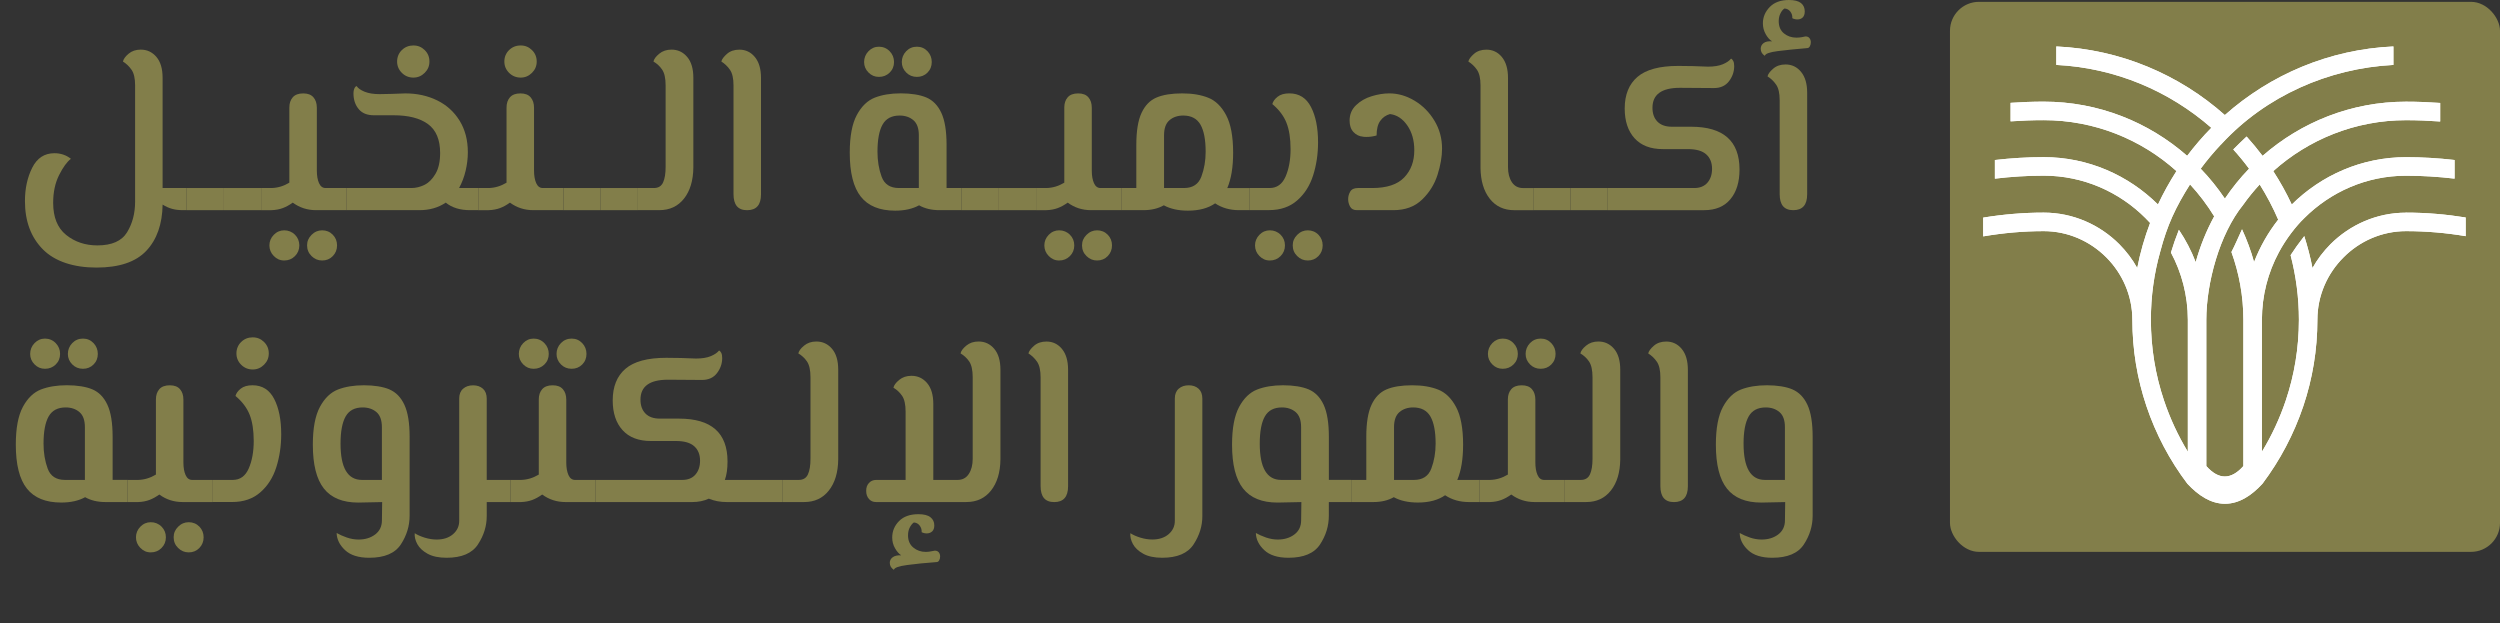 <?xml version="1.0" encoding="UTF-8"?>
<svg id="Layer_1" data-name="Layer 1" xmlns="http://www.w3.org/2000/svg" viewBox="0 0 925 230.67">
  <rect x="0" y="0" width="925" height="230.67" fill="#333333" stroke="none"/>
  <defs>
    <style>
      .cls-1 {
        fill: #fff;
      }

      .cls-2 {
        fill: #827e4a;
      }
    </style>
  </defs>
  <g>
    <rect class="cls-2" x="721.49" y=".68" width="203.51" height="203.51" rx="10.73" ry="10.73"/>
    <path class="cls-1" d="m890.22,78.69c-10.84,0-20.76,4.49-27.95,11.68-2.6,2.63-4.86,5.57-6.65,8.81-.78-4.02-1.82-7.97-3.04-11.82-2.06,2.63-3.82,5.13-5.06,7.06,1.99,7.63,3.07,15.67,3.07,23.9,0,10.43-1.69,20.43-4.83,29.78-2.26,6.72-5.23,13.1-8.85,19.04v-48.82c0-9.01,2.26-17.52,6.28-24.98,2.64-4.95,6.31-9.66,9.39-12.63,9.69-9.69,23.02-15.7,37.64-15.7,6.03,0,12.03.38,17.97,1.08v-6.89c-5.96-.68-11.96-1.05-17.97-1.05-16.41,0-31.36,6.72-42.27,17.52-1.99-4.29-4.29-8.41-6.85-12.36,13.07-11.72,30.32-18.84,49.12-18.84,4.23,0,8.45.17,12.65.48v-6.86c-4.21-.3-8.43-.47-12.65-.47-20.26,0-38.86,7.6-53.07,20.05-1.86-2.46-3.85-4.86-5.91-7.16-1.65,1.55-3.31,3.17-4.93,4.79,2.06,2.26,4.02,4.66,5.84,7.12-3.31,3.41-6.28,7.12-8.95,11.07-2.67-3.95-5.64-7.66-8.95-11.07,2.26-3.04,4.69-5.98,7.29-8.74l.5-.5c16.34-17.69,39.52-27.91,63.52-29.16v-6.83c-23.83,1.07-45.58,10.48-62.37,25.38-16.79-14.9-38.53-24.31-62.36-25.38v6.83c21.86,1.08,41.84,9.7,57.36,23.27-3.21,3.24-6.18,6.72-8.95,10.37-14.21-12.46-32.78-20.05-53.07-20.05-4.1,0-8.19.16-12.26.44v6.85c4.07-.29,8.16-.44,12.26-.44,18.8,0,36.06,7.12,49.12,18.84-2.53,3.95-4.83,8.07-6.85,12.36-10.9-10.8-25.86-17.52-42.27-17.52-6.05,0-12.08.38-18.07,1.07v6.89c5.98-.72,12.01-1.11,18.07-1.11,14.62,0,27.95,6.01,37.64,15.7.57.57,1.15,1.18,1.72,1.79-2.03,5.37-3.65,10.94-4.76,16.68-1.79-3.24-4.05-6.18-6.65-8.81-7.19-7.19-17.12-11.68-27.95-11.68-7.53,0-15.01.64-22.4,1.85v6.94c7.36-1.26,14.86-1.94,22.4-1.94,8.95,0,17.15,3.71,23.13,9.69,5.94,5.94,9.66,14.15,9.66,23.09,0,11.14,1.82,21.88,5.2,31.94,3.51,10.43,8.64,20.12,15.16,28.73,4.01,4.32,8.69,7.42,13.9,7.42s9.84-3.01,13.88-7.42c6.48-8.61,11.61-18.3,15.13-28.73,3.38-10.06,5.2-20.8,5.2-31.94,0-8.95,3.71-17.15,9.69-23.09,5.94-5.98,14.15-9.69,23.09-9.69,7.45,0,14.83.63,22.08,1.86v-6.91c-7.29-1.18-14.66-1.8-22.08-1.8Zm-84.03,6.35c-1.11,2.77-2.16,5.81-2.94,8.41,3.98,7.43,6.25,15.94,6.25,24.88v48.82c-3.61-5.94-6.58-12.32-8.84-19.04-3.14-9.35-4.83-19.35-4.83-29.78,0-8.71,1.18-17.15,3.44-25.15,2.57-9.82,5.71-16.51,11.04-24.95,3.38,3.65,6.35,7.6,8.95,11.82-2.9,5.3-5.2,11.01-6.85,16.95-1.62-4.22-3.71-8.24-6.21-11.95Zm27.82,11.95c-1.15-4.19-2.67-8.27-4.46-12.15-1.32,2.8-2.5,5.71-3.92,8.41,2.84,7.83,4.42,16.31,4.42,25.09v54.11c-4.57,5.13-9.14,5.14-13.71,0v-54.11c0-13.57,4.86-31.7,13.64-42.57,1.86-2.63,3.92-5.13,6.11-7.53,2.6,4.15,4.9,8.51,6.85,13.03-3.71,4.73-6.75,10.03-8.95,15.73Z"/>
    <path class="cls-1" d="m890.22,78.69c-10.84,0-20.76,4.49-27.95,11.68-2.6,2.63-4.86,5.57-6.65,8.81-.78-4.02-1.82-7.97-3.04-11.82-2.06,2.63-3.82,5.13-5.06,7.06,1.99,7.63,3.07,15.67,3.07,23.9,0,10.43-1.69,20.43-4.83,29.78-2.26,6.72-5.23,13.1-8.85,19.04v-48.82c0-9.01,2.26-17.52,6.28-24.98,2.64-4.95,6.31-9.66,9.39-12.63,9.69-9.69,23.02-15.7,37.64-15.7,6.03,0,12.03.38,17.97,1.08v-6.89c-5.96-.68-11.96-1.05-17.97-1.05-16.41,0-31.36,6.72-42.27,17.52-1.99-4.29-4.29-8.41-6.85-12.36,13.07-11.72,30.32-18.84,49.12-18.84,4.23,0,8.45.17,12.65.48v-6.86c-4.21-.3-8.43-.47-12.65-.47-20.26,0-38.86,7.6-53.07,20.05-1.86-2.46-3.85-4.86-5.91-7.16-1.65,1.55-3.31,3.17-4.93,4.79,2.06,2.26,4.02,4.66,5.84,7.12-3.31,3.41-6.28,7.12-8.95,11.07-2.67-3.95-5.64-7.66-8.95-11.07,2.26-3.04,4.69-5.98,7.29-8.74l.5-.5c16.34-17.69,39.52-27.91,63.52-29.16v-6.83c-23.83,1.07-45.58,10.48-62.37,25.38-16.79-14.9-38.53-24.31-62.36-25.38v6.83c21.86,1.08,41.84,9.7,57.36,23.27-3.21,3.24-6.18,6.72-8.95,10.37-14.21-12.46-32.78-20.05-53.07-20.05-4.1,0-8.19.16-12.26.44v6.85c4.07-.29,8.16-.44,12.26-.44,18.8,0,36.06,7.12,49.12,18.84-2.53,3.95-4.83,8.07-6.85,12.36-10.9-10.8-25.86-17.52-42.27-17.52-6.05,0-12.08.38-18.07,1.07v6.89c5.98-.72,12.01-1.11,18.07-1.11,14.62,0,27.95,6.01,37.64,15.7.57.57,1.15,1.18,1.72,1.79-2.03,5.37-3.65,10.94-4.76,16.68-1.79-3.24-4.05-6.18-6.65-8.81-7.19-7.19-17.12-11.68-27.95-11.68-7.53,0-15.01.64-22.4,1.85v6.94c7.36-1.26,14.86-1.94,22.4-1.94,8.95,0,17.15,3.71,23.13,9.69,5.94,5.94,9.66,14.15,9.66,23.09,0,11.14,1.82,21.88,5.2,31.94,3.51,10.43,8.64,20.12,15.16,28.73,4.01,4.32,8.69,7.42,13.9,7.42s9.84-3.01,13.88-7.42c6.48-8.61,11.61-18.3,15.13-28.73,3.38-10.06,5.2-20.8,5.2-31.94,0-8.95,3.71-17.15,9.69-23.09,5.94-5.98,14.15-9.69,23.09-9.69,7.45,0,14.83.63,22.08,1.86v-6.91c-7.29-1.18-14.66-1.8-22.08-1.8Zm-84.03,6.35c-1.11,2.77-2.16,5.81-2.94,8.41,3.98,7.43,6.25,15.94,6.25,24.88v48.82c-3.61-5.94-6.58-12.32-8.84-19.04-3.14-9.35-4.83-19.35-4.83-29.78,0-8.71,1.18-17.15,3.44-25.15,2.57-9.82,5.71-16.51,11.04-24.95,3.38,3.65,6.35,7.6,8.95,11.82-2.9,5.3-5.2,11.01-6.85,16.95-1.62-4.22-3.71-8.24-6.21-11.95Zm27.82,11.95c-1.15-4.19-2.67-8.27-4.46-12.15-1.32,2.8-2.5,5.71-3.92,8.41,2.84,7.83,4.42,16.31,4.42,25.09v54.11c-4.57,5.13-9.14,5.14-13.71,0v-54.11c0-13.57,4.86-31.7,13.64-42.57,1.86-2.63,3.92-5.13,6.11-7.53,2.6,4.15,4.9,8.51,6.85,13.03-3.71,4.73-6.75,10.03-8.95,15.73Z"/>
  </g>
  <g>
    <path class="cls-2" d="m69.08,69.57v8.19h-1.35c-1.56,0-2.93-.16-4.1-.5-1.17-.33-2.33-.85-3.46-1.57-.12,7.26-2.13,12.96-6.03,17.1-3.9,4.14-10.05,6.21-18.45,6.21s-15.36-2.24-19.8-6.71c-4.44-4.47-6.66-10.43-6.66-17.87,0-4.68.9-8.8,2.7-12.38,1.8-3.57,4.53-5.35,8.19-5.35,2.34,0,4.38.69,6.12,2.07-1.44,1.08-2.9,3.08-4.36,5.99-1.47,2.91-2.21,6.34-2.21,10.3,0,5.34,1.6,9.3,4.81,11.88,3.21,2.58,7.06,3.87,11.56,3.87,5.34,0,9-1.62,10.98-4.86,1.98-3.24,2.97-7.02,2.97-11.34V31.59c0-2.58-.44-4.5-1.31-5.76-.87-1.26-1.94-2.28-3.19-3.06.18-.9.87-1.86,2.07-2.88,1.2-1.02,2.7-1.53,4.5-1.53,2.34,0,4.27.9,5.81,2.7,1.53,1.8,2.29,4.38,2.29,7.74v40.77h8.91Z"/>
    <path class="cls-2" d="m69.08,69.57h13.77v8.19h-13.77v-8.19Z"/>
    <path class="cls-2" d="m82.85,69.57h13.77v8.19h-13.77v-8.19Z"/>
    <path class="cls-2" d="m128.12,69.57v8.19h-11.16c-3.24,0-6.12-.93-8.64-2.79-1.26.9-2.49,1.58-3.69,2.02-1.2.45-2.58.71-4.14.77h-3.87v-8.19h3.87c2.28-.06,4.47-.72,6.57-1.98v-27.81c0-1.56.42-2.82,1.26-3.78.84-.96,2.13-1.44,3.87-1.44s2.94.48,3.78,1.44c.84.96,1.26,2.25,1.26,3.87v23.22c0,1.92.27,3.48.81,4.68.54,1.2,1.35,1.8,2.43,1.8h7.65Zm-26.82,25.15c-1.08-1.11-1.62-2.42-1.62-3.92s.54-2.81,1.62-3.92c1.08-1.11,2.37-1.66,3.87-1.66s2.88.54,3.96,1.62c1.08,1.08,1.62,2.4,1.62,3.96s-.54,2.88-1.62,3.96c-1.08,1.08-2.4,1.62-3.96,1.62s-2.79-.56-3.87-1.67Zm13.99.04c-1.11-1.08-1.67-2.4-1.67-3.96s.55-2.81,1.67-3.92c1.11-1.11,2.41-1.66,3.92-1.66s2.86.54,3.92,1.62c1.05,1.08,1.58,2.4,1.58,3.96s-.53,2.88-1.58,3.96c-1.05,1.08-2.36,1.62-3.92,1.62s-2.81-.54-3.92-1.62Z"/>
    <path class="cls-2" d="m176.99,69.57v8.19h-3.06c-3.72,0-6.72-.93-9-2.79-2.76,1.86-6,2.79-9.72,2.79h-27.09v-8.19h24.12c1.62,0,3.22-.39,4.81-1.17,1.59-.78,2.95-2.14,4.09-4.1,1.14-1.95,1.71-4.51,1.71-7.69,0-4.92-1.49-8.47-4.46-10.67-2.97-2.19-7.22-3.29-12.74-3.29h-7.29c-2.4,0-4.23-.7-5.49-2.11-1.26-1.41-1.95-3.2-2.07-5.35-.06-.96.03-1.74.27-2.34.24-.6.54-.93.9-.99.48.78,1.45,1.47,2.92,2.07,1.47.6,3.31.9,5.54.9l4.5-.09,5.04-.18c4.32,0,8.23.85,11.75,2.57,3.51,1.71,6.28,4.22,8.32,7.51,2.04,3.3,3.06,7.2,3.06,11.7,0,2.22-.27,4.49-.81,6.79-.54,2.31-1.35,4.46-2.43,6.44h7.11Zm-28.31-42.62c-1.17-1.17-1.75-2.56-1.75-4.19s.58-3.09,1.75-4.23c1.17-1.14,2.59-1.71,4.27-1.71s3.02.57,4.19,1.71c1.17,1.14,1.75,2.55,1.75,4.23s-.58,3.02-1.75,4.19c-1.17,1.17-2.56,1.76-4.19,1.76s-3.1-.58-4.27-1.76Z"/>
    <path class="cls-2" d="m208.48,69.57v8.19h-11.16c-3.24,0-6.12-.93-8.64-2.79-1.26.9-2.49,1.58-3.69,2.02-1.2.45-2.58.71-4.14.77h-3.87v-8.19h3.87c2.28-.06,4.47-.72,6.57-1.98v-27.81c0-1.56.42-2.82,1.26-3.78.84-.96,2.13-1.44,3.87-1.44s2.94.48,3.78,1.44c.84.96,1.26,2.25,1.26,3.87v23.22c0,1.92.27,3.48.81,4.68.54,1.2,1.35,1.8,2.43,1.8h7.65Zm-20.12-42.62c-1.17-1.17-1.75-2.56-1.75-4.19s.58-3.09,1.75-4.23c1.17-1.14,2.59-1.71,4.28-1.71s3.01.57,4.19,1.71c1.17,1.14,1.75,2.55,1.75,4.23s-.58,3.02-1.75,4.19-2.57,1.76-4.19,1.76-3.1-.58-4.28-1.76Z"/>
    <path class="cls-2" d="m208.48,69.57h13.77v8.19h-13.77v-8.19Z"/>
    <path class="cls-2" d="m222.25,69.57h13.77v8.19h-13.77v-8.19Z"/>
    <path class="cls-2" d="m236.02,69.57h5.94c1.62,0,2.75-.69,3.38-2.07.63-1.38.94-3.3.94-5.76v-30.15c0-2.64-.44-4.59-1.3-5.85-.87-1.26-1.94-2.25-3.2-2.97.18-.9.88-1.86,2.12-2.88,1.23-1.02,2.75-1.53,4.54-1.53,2.34,0,4.27.9,5.81,2.7,1.53,1.8,2.29,4.38,2.29,7.74v33.21c-.06,4.8-1.21,8.63-3.46,11.48-2.25,2.85-5.3,4.27-9.14,4.27h-7.92v-8.19Z"/>
    <path class="cls-2" d="m271.4,71.82V31.59c0-2.58-.44-4.5-1.31-5.76-.87-1.26-1.94-2.28-3.19-3.06.18-.84.87-1.78,2.07-2.83,1.2-1.05,2.73-1.57,4.59-1.57,2.34,0,4.26.92,5.76,2.75,1.5,1.83,2.25,4.4,2.25,7.69v43.11c0,3.9-1.71,5.85-5.13,5.85s-5.04-1.98-5.04-5.94Z"/>
    <path class="cls-2" d="m355.81,69.57v8.19h-8.19c-2.94,0-5.46-.6-7.56-1.8-2.4,1.32-5.34,1.98-8.82,1.98-5.76,0-10.01-1.72-12.74-5.18-2.73-3.45-4.09-8.86-4.09-16.25,0-6.06.87-10.71,2.61-13.95,1.74-3.24,3.96-5.38,6.66-6.44,2.7-1.05,5.91-1.58,9.63-1.58s7.05.51,9.45,1.53c2.4,1.02,4.24,2.91,5.53,5.67,1.29,2.76,1.94,6.72,1.94,11.88v15.93h5.58Zm-34.47-42.75c-1.08-1.08-1.62-2.37-1.62-3.87s.54-2.89,1.62-4c1.08-1.11,2.37-1.67,3.87-1.67s2.88.56,3.96,1.67c1.08,1.11,1.62,2.45,1.62,4s-.54,2.87-1.62,3.92c-1.08,1.05-2.4,1.58-3.96,1.58s-2.79-.54-3.87-1.62Zm4.86,38.56c1.02,2.79,3.15,4.19,6.39,4.19h7.38v-19.53c0-2.58-.68-4.44-2.03-5.58-1.35-1.14-3.05-1.71-5.08-1.71-2.94,0-5.04,1.11-6.3,3.33-1.26,2.22-1.89,5.58-1.89,10.08,0,3.36.51,6.44,1.53,9.23Zm9.09-38.56c-1.08-1.08-1.62-2.37-1.62-3.87s.54-2.89,1.62-4c1.08-1.11,2.4-1.67,3.96-1.67s2.86.56,3.92,1.67c1.05,1.11,1.58,2.45,1.58,4s-.53,2.87-1.58,3.92c-1.05,1.05-2.36,1.58-3.92,1.58s-2.88-.54-3.96-1.62Z"/>
    <path class="cls-2" d="m355.81,69.57h13.77v8.19h-13.77v-8.19Z"/>
    <path class="cls-2" d="m369.58,69.57h13.77v8.19h-13.77v-8.19Z"/>
    <path class="cls-2" d="m414.85,69.57v8.19h-11.16c-3.24,0-6.12-.93-8.64-2.79-1.26.9-2.49,1.58-3.69,2.02-1.2.45-2.58.71-4.14.77h-3.87v-8.19h3.87c2.28-.06,4.47-.72,6.57-1.98v-27.81c0-1.56.42-2.82,1.26-3.78.84-.96,2.13-1.44,3.87-1.44s2.94.48,3.78,1.44c.84.96,1.26,2.25,1.26,3.87v23.22c0,1.92.27,3.48.81,4.68.54,1.2,1.35,1.8,2.43,1.8h7.65Zm-26.82,25.15c-1.08-1.11-1.62-2.42-1.62-3.92s.54-2.81,1.62-3.92c1.08-1.11,2.37-1.66,3.87-1.66s2.88.54,3.96,1.62c1.08,1.08,1.62,2.4,1.62,3.96s-.54,2.88-1.62,3.96c-1.08,1.08-2.4,1.62-3.96,1.62s-2.79-.56-3.87-1.67Zm13.99.04c-1.11-1.08-1.67-2.4-1.67-3.96s.55-2.81,1.67-3.92c1.11-1.11,2.41-1.66,3.92-1.66s2.86.54,3.92,1.62c1.05,1.08,1.58,2.4,1.58,3.96s-.53,2.88-1.58,3.96c-1.05,1.08-2.36,1.62-3.92,1.62s-2.81-.54-3.92-1.62Z"/>
    <path class="cls-2" d="m462.38,69.57v8.19h-3.96c-3.36,0-6.3-.84-8.82-2.52-2.58,1.8-5.94,2.7-10.08,2.7-3.54,0-6.51-.66-8.91-1.98-2.1,1.2-4.62,1.8-7.56,1.8h-8.19v-8.19h5.58v-15.93c0-5.16.64-9.12,1.94-11.88,1.29-2.76,3.13-4.65,5.53-5.67,2.4-1.02,5.55-1.53,9.45-1.53s6.93.53,9.63,1.58c2.7,1.05,4.92,3.19,6.66,6.44,1.74,3.24,2.61,7.89,2.61,13.95,0,5.34-.72,9.69-2.16,13.05h8.28Zm-17.87-4.23c1.05-2.82,1.58-5.88,1.58-9.18,0-4.5-.65-7.86-1.94-10.08-1.29-2.22-3.41-3.33-6.34-3.33-2.04,0-3.74.57-5.08,1.71-1.35,1.14-2.03,3-2.03,5.58v19.53h7.38c3.24,0,5.38-1.41,6.43-4.23Z"/>
    <path class="cls-2" d="m462.38,69.57h7.38c2.7,0,4.66-1.41,5.9-4.23,1.23-2.82,1.85-6.21,1.85-10.17s-.51-7.21-1.53-9.77c-1.02-2.55-2.76-4.84-5.22-6.89.24-.96.88-1.86,1.94-2.7,1.05-.84,2.5-1.26,4.36-1.26,3.6,0,6.27,1.68,8.01,5.04,1.74,3.36,2.61,7.71,2.61,13.05,0,4.32-.6,8.39-1.8,12.19-1.2,3.81-3.17,6.92-5.9,9.31-2.73,2.4-6.2,3.6-10.4,3.6h-7.2v-8.19Zm3.6,25.15c-1.08-1.11-1.62-2.42-1.62-3.92s.54-2.81,1.62-3.92c1.08-1.11,2.37-1.66,3.87-1.66s2.88.54,3.96,1.62c1.08,1.08,1.62,2.4,1.62,3.96s-.54,2.88-1.62,3.96-2.4,1.62-3.96,1.62-2.79-.56-3.87-1.67Zm14,.04c-1.11-1.08-1.67-2.4-1.67-3.96s.55-2.81,1.67-3.92c1.11-1.11,2.41-1.66,3.91-1.66s2.86.54,3.92,1.62c1.05,1.08,1.58,2.4,1.58,3.96s-.53,2.88-1.58,3.96c-1.05,1.08-2.36,1.62-3.92,1.62s-2.81-.54-3.91-1.62Z"/>
    <path class="cls-2" d="m523.4,37.26c3,1.8,5.45,4.26,7.33,7.38,1.89,3.12,2.83,6.57,2.83,10.35,0,2.94-.56,6.17-1.67,9.67-1.11,3.51-3.01,6.57-5.71,9.18-2.7,2.61-6.24,3.92-10.62,3.92h-13.5c-1.2,0-2.04-.43-2.52-1.31-.48-.87-.72-1.78-.72-2.74,0-1.02.25-1.96.77-2.83.51-.87,1.45-1.31,2.83-1.31h5.31c5.4,0,9.34-1.31,11.83-3.92,2.49-2.61,3.73-5.95,3.73-10.04,0-3.66-.87-6.73-2.61-9.23-1.74-2.49-3.87-3.88-6.39-4.18-1.5.42-2.7,1.26-3.6,2.52-.9,1.26-1.35,3.06-1.35,5.4-1.2.36-2.46.54-3.78.54-.6,0-1.02-.03-1.26-.09-1.38-.12-2.55-.69-3.51-1.71-.96-1.02-1.44-2.43-1.44-4.23,0-2.28.79-4.19,2.38-5.71,1.59-1.53,3.52-2.64,5.81-3.33,2.28-.69,4.44-1.04,6.48-1.04,3.24,0,6.36.9,9.36,2.7Zm-7.2,4.68c-.42,0-.72.03-.9.09l.9-.09Z"/>
    <path class="cls-2" d="m551.21,73.53c-2.22-2.82-3.36-6.63-3.42-11.43v-30.51c0-2.58-.44-4.5-1.31-5.76-.87-1.26-1.94-2.28-3.19-3.06.18-.84.87-1.78,2.07-2.83,1.2-1.05,2.73-1.57,4.59-1.57,2.34,0,4.26.92,5.76,2.75,1.5,1.83,2.25,4.4,2.25,7.69v33.03c0,2.28.48,4.14,1.44,5.58.96,1.44,2.34,2.16,4.14,2.16h3.78v8.19h-7.02c-3.84,0-6.87-1.41-9.09-4.23Z"/>
    <path class="cls-2" d="m567.31,69.57h13.77v8.19h-13.77v-8.19Z"/>
    <path class="cls-2" d="m581.08,69.57h13.77v8.19h-13.77v-8.19Z"/>
    <path class="cls-2" d="m594.85,69.57h32.04c2.1,0,3.72-.66,4.86-1.98,1.14-1.32,1.71-3.03,1.71-5.13,0-2.28-.72-4.06-2.16-5.35-1.44-1.29-3.69-1.94-6.75-1.94h-9.27c-4.56,0-8.06-1.33-10.49-4.01-2.43-2.67-3.65-6.34-3.65-11.02,0-5.1,1.58-9,4.73-11.7,3.15-2.7,8.17-4.05,15.08-4.05,3.54,0,7.2.09,10.98.27,2.28,0,4.12-.3,5.54-.9,1.41-.6,2.41-1.29,3.01-2.07.3.12.57.4.81.85.24.45.36,1.1.36,1.94,0,2.04-.65,3.9-1.93,5.58-1.29,1.68-3.14,2.52-5.54,2.52l-12.6-.09c-6.78,0-10.17,2.46-10.17,7.38,0,2.16.61,3.87,1.84,5.13,1.23,1.26,3.02,1.89,5.35,1.89h7.11c11.94,0,17.91,5.28,17.91,15.84,0,4.62-1.12,8.28-3.38,10.98-2.25,2.7-5.48,4.05-9.67,4.05h-35.73v-8.19Z"/>
    <path class="cls-2" d="m651.46,18.09c0-.9.36-1.62,1.08-2.16.72-.54,1.77-.75,3.15-.63-.9-.54-1.7-1.42-2.38-2.66-.69-1.23-1.04-2.56-1.04-4,0-2.28.84-4.29,2.52-6.03,1.68-1.74,4.05-2.61,7.11-2.61,2.04,0,3.52.38,4.46,1.12.93.75,1.4,1.79,1.4,3.1,0,1.02-.26,1.77-.77,2.25-.51.48-1.16.72-1.94.72-.66,0-1.29-.15-1.89-.45.06-.9-.18-1.71-.72-2.43-.54-.72-1.26-1.11-2.16-1.17-.54.3-1.03.89-1.48,1.75-.45.87-.67,1.85-.67,2.92,0,1.98.64,3.5,1.94,4.55,1.29,1.05,2.83,1.57,4.63,1.57.66,0,1.32-.06,1.98-.18.66-.12,1.11-.21,1.35-.27.66,0,1.15.21,1.48.63.33.42.5.93.5,1.53,0,.54-.12,1.04-.36,1.48-.24.45-.57.68-.99.68-4.32.36-7.98.74-10.98,1.12-3,.39-4.56.98-4.68,1.75-1.02-.66-1.53-1.53-1.53-2.61Zm7.02,53.73v-34.74c0-2.58-.44-4.5-1.31-5.76-.87-1.26-1.94-2.28-3.19-3.06.18-.84.87-1.78,2.07-2.83,1.2-1.05,2.73-1.58,4.59-1.58,2.34,0,4.26.92,5.76,2.75,1.5,1.83,2.25,4.4,2.25,7.69v37.62c0,3.9-1.71,5.85-5.13,5.85s-5.04-1.98-5.04-5.94Z"/>
    <path class="cls-2" d="m47.25,177.57v8.19h-8.19c-2.94,0-5.46-.6-7.56-1.8-2.4,1.32-5.34,1.98-8.82,1.98-5.76,0-10.01-1.72-12.74-5.18-2.73-3.45-4.09-8.86-4.09-16.25,0-6.06.87-10.71,2.61-13.95,1.74-3.24,3.96-5.38,6.66-6.44,2.7-1.05,5.91-1.58,9.63-1.58s7.05.51,9.45,1.53c2.4,1.02,4.24,2.91,5.53,5.67,1.29,2.76,1.94,6.72,1.94,11.88v15.93h5.58Zm-34.47-42.75c-1.08-1.08-1.62-2.37-1.62-3.87s.54-2.89,1.62-4c1.08-1.11,2.37-1.67,3.87-1.67s2.88.56,3.96,1.67c1.08,1.11,1.62,2.45,1.62,4s-.54,2.87-1.62,3.92c-1.08,1.05-2.4,1.58-3.96,1.58s-2.79-.54-3.87-1.62Zm4.86,38.56c1.02,2.79,3.15,4.19,6.39,4.19h7.38v-19.53c0-2.58-.68-4.44-2.03-5.58-1.35-1.14-3.05-1.71-5.08-1.71-2.94,0-5.04,1.11-6.3,3.33-1.26,2.22-1.89,5.58-1.89,10.08,0,3.36.51,6.44,1.53,9.23Zm9.09-38.56c-1.08-1.08-1.62-2.37-1.62-3.87s.54-2.89,1.62-4c1.08-1.11,2.4-1.67,3.96-1.67s2.86.56,3.92,1.67c1.05,1.11,1.58,2.45,1.58,4s-.53,2.87-1.58,3.92c-1.05,1.05-2.36,1.58-3.92,1.58s-2.88-.54-3.96-1.62Z"/>
    <path class="cls-2" d="m78.75,177.57v8.19h-11.16c-3.24,0-6.12-.93-8.64-2.79-1.26.9-2.49,1.58-3.69,2.02-1.2.45-2.58.71-4.14.77h-3.87v-8.19h3.87c2.28-.06,4.47-.72,6.57-1.98v-27.81c0-1.56.42-2.82,1.26-3.78.84-.96,2.13-1.44,3.87-1.44s2.94.48,3.78,1.44c.84.96,1.26,2.25,1.26,3.87v23.22c0,1.92.27,3.48.81,4.68.54,1.2,1.35,1.8,2.43,1.8h7.65Zm-26.82,25.15c-1.08-1.11-1.62-2.42-1.62-3.92s.54-2.81,1.62-3.92c1.08-1.11,2.37-1.66,3.87-1.66s2.88.54,3.96,1.62c1.08,1.08,1.62,2.4,1.62,3.96s-.54,2.88-1.62,3.96c-1.08,1.08-2.4,1.62-3.96,1.62s-2.79-.56-3.87-1.67Zm13.99.04c-1.11-1.08-1.67-2.4-1.67-3.96s.55-2.81,1.67-3.92c1.11-1.11,2.41-1.66,3.92-1.66s2.86.54,3.92,1.62c1.05,1.08,1.58,2.4,1.58,3.96s-.53,2.88-1.58,3.96c-1.05,1.08-2.36,1.62-3.92,1.62s-2.81-.54-3.92-1.62Z"/>
    <path class="cls-2" d="m78.75,177.57h7.38c2.7,0,4.66-1.41,5.9-4.23,1.23-2.82,1.85-6.21,1.85-10.17s-.51-7.21-1.53-9.77c-1.02-2.55-2.76-4.84-5.22-6.89.24-.96.88-1.86,1.94-2.7,1.05-.84,2.5-1.26,4.36-1.26,3.6,0,6.27,1.68,8.01,5.04,1.74,3.36,2.61,7.71,2.61,13.05,0,4.32-.6,8.39-1.8,12.19-1.2,3.81-3.17,6.92-5.9,9.31-2.73,2.4-6.2,3.6-10.4,3.6h-7.2v-8.19Zm10.48-42.62c-1.17-1.17-1.75-2.56-1.75-4.19s.58-3.09,1.75-4.23c1.17-1.14,2.59-1.71,4.27-1.71s3.02.57,4.19,1.71c1.17,1.14,1.76,2.55,1.76,4.23s-.58,3.02-1.76,4.19c-1.17,1.17-2.56,1.76-4.19,1.76s-3.1-.58-4.27-1.76Z"/>
    <path class="cls-2" d="m144.09,144.09c2.4,1.02,4.24,2.91,5.53,5.67,1.29,2.76,1.94,6.72,1.94,11.88v29.16c0,3.78-1.08,7.32-3.24,10.62-2.16,3.3-6.06,4.95-11.7,4.95-3.96,0-6.95-.94-8.96-2.83-2.01-1.89-3.05-4-3.1-6.34,1.02.6,2.26,1.15,3.73,1.67,1.47.51,2.93.76,4.37.76,2.46,0,4.51-.63,6.17-1.89,1.65-1.26,2.48-3,2.48-5.22l.09-6.75-8.82.18c-5.76,0-10.01-1.72-12.74-5.18-2.73-3.45-4.09-8.86-4.09-16.25,0-6.06.87-10.71,2.61-13.95,1.74-3.24,3.96-5.38,6.66-6.44,2.7-1.05,5.91-1.58,9.63-1.58s7.05.51,9.45,1.53Zm-10.17,33.48h7.38v-19.53c0-2.58-.68-4.44-2.03-5.58-1.35-1.14-3.05-1.71-5.08-1.71-2.94,0-5.04,1.11-6.3,3.33-1.26,2.22-1.89,5.58-1.89,10.08,0,8.94,2.64,13.41,7.92,13.41Z"/>
    <path class="cls-2" d="m188.91,185.76h-8.82v5.22c0,3.66-1.08,7.14-3.24,10.44-2.16,3.3-6.03,4.95-11.61,4.95-2.88,0-5.22-.49-7.02-1.48-1.8-.99-3.07-2.19-3.83-3.6-.75-1.41-1.06-2.75-.94-4,1.02.66,2.28,1.21,3.78,1.67,1.5.45,2.94.67,4.32.67,2.52,0,4.54-.66,6.07-1.98,1.53-1.32,2.29-2.97,2.29-4.95v-45.27c0-1.56.48-2.76,1.44-3.6.96-.84,2.19-1.26,3.69-1.26s2.71.42,3.65,1.26c.93.84,1.4,2.07,1.4,3.69v30.06h8.82v8.19Z"/>
    <path class="cls-2" d="m220.41,177.57v8.19h-11.16c-3.24,0-6.12-.93-8.64-2.79-1.26.9-2.49,1.58-3.69,2.02-1.2.45-2.58.71-4.14.77h-3.87v-8.19h3.87c2.28-.06,4.47-.72,6.57-1.98v-27.81c0-1.56.42-2.82,1.26-3.78.84-.96,2.13-1.44,3.87-1.44s2.94.48,3.78,1.44c.84.96,1.26,2.25,1.26,3.87v23.22c0,1.92.27,3.48.81,4.68.54,1.2,1.35,1.8,2.43,1.8h7.65Zm-26.82-42.75c-1.08-1.08-1.62-2.37-1.62-3.87s.54-2.89,1.62-4c1.08-1.11,2.37-1.67,3.87-1.67s2.88.56,3.96,1.67c1.08,1.11,1.62,2.45,1.62,4s-.54,2.87-1.62,3.92c-1.08,1.05-2.4,1.58-3.96,1.58s-2.79-.54-3.87-1.62Zm13.95,0c-1.08-1.08-1.62-2.37-1.62-3.87s.54-2.89,1.62-4c1.08-1.11,2.4-1.67,3.96-1.67s2.86.56,3.92,1.67c1.05,1.11,1.58,2.45,1.58,4s-.53,2.87-1.58,3.92c-1.05,1.05-2.36,1.58-3.92,1.58s-2.88-.54-3.96-1.62Z"/>
    <path class="cls-2" d="m289.62,177.57v8.19h-20.7c-2.46,0-4.68-.42-6.66-1.26-1.8.84-3.84,1.26-6.12,1.26h-35.73v-8.19h32.04c2.1,0,3.72-.66,4.86-1.98,1.14-1.32,1.71-3.03,1.71-5.13,0-2.28-.72-4.06-2.16-5.35-1.44-1.29-3.69-1.94-6.75-1.94h-9.27c-4.56,0-8.06-1.33-10.49-4.01-2.43-2.67-3.65-6.34-3.65-11.02,0-5.1,1.58-9,4.73-11.7,3.15-2.7,8.17-4.05,15.08-4.05,3.54,0,7.2.09,10.98.27,2.28,0,4.12-.3,5.54-.9,1.41-.6,2.41-1.29,3.01-2.07.3.12.57.4.81.85.24.45.36,1.1.36,1.94,0,2.04-.65,3.9-1.93,5.58-1.29,1.68-3.14,2.52-5.54,2.52l-12.6-.09c-6.78,0-10.17,2.46-10.17,7.38,0,2.16.61,3.87,1.84,5.13,1.23,1.26,3.02,1.89,5.35,1.89h7.11c11.94,0,17.91,5.28,17.91,15.84,0,2.76-.33,5.04-.99,6.84h21.42Z"/>
    <path class="cls-2" d="m289.62,177.57h5.94c1.62,0,2.75-.69,3.38-2.07.63-1.38.94-3.3.94-5.76v-30.15c0-2.64-.44-4.59-1.3-5.85-.87-1.26-1.94-2.25-3.2-2.97.18-.9.88-1.86,2.12-2.88,1.23-1.02,2.75-1.53,4.54-1.53,2.34,0,4.27.9,5.81,2.7,1.53,1.8,2.29,4.38,2.29,7.74v33.21c-.06,4.8-1.21,8.63-3.46,11.48-2.25,2.85-5.3,4.27-9.14,4.27h-7.92v-8.19Z"/>
    <path class="cls-2" d="m321.53,184.63c-.69-.75-1.04-1.75-1.04-3.02s.34-2.17,1.04-2.92c.69-.75,1.57-1.12,2.65-1.12h10.89v-25.29c0-2.64-.44-4.59-1.31-5.85-.87-1.26-1.94-2.25-3.19-2.97.18-.9.88-1.86,2.11-2.88,1.23-1.02,2.75-1.53,4.55-1.53,2.34,0,4.27.9,5.8,2.7,1.53,1.8,2.29,4.38,2.29,7.74v28.08h9c1.8,0,3.18-.73,4.14-2.21.96-1.47,1.44-3.34,1.44-5.62v-30.15c0-2.64-.44-4.59-1.3-5.85-.87-1.26-1.94-2.25-3.2-2.97.18-.9.88-1.86,2.12-2.88,1.23-1.02,2.74-1.53,4.54-1.53,2.34,0,4.27.9,5.8,2.7,1.53,1.8,2.3,4.38,2.3,7.74v33.21c-.06,4.8-1.22,8.63-3.47,11.48-2.25,2.85-5.3,4.27-9.13,4.27h-33.48c-1.02,0-1.88-.37-2.56-1.12Zm7.69,23.62c0-.84.36-1.53,1.08-2.07.72-.54,1.77-.78,3.15-.72-.84-.54-1.61-1.41-2.29-2.61-.69-1.2-1.04-2.52-1.04-3.96,0-2.34.84-4.37,2.52-6.08,1.68-1.71,4.08-2.56,7.2-2.56,1.98,0,3.45.37,4.41,1.12.96.75,1.44,1.75,1.44,3.02,0,1.02-.27,1.77-.81,2.25-.54.48-1.2.72-1.98.72-.66,0-1.29-.15-1.89-.45.06-.9-.18-1.71-.72-2.43s-1.26-1.11-2.16-1.17c-.54.36-1.04.96-1.49,1.8-.45.84-.67,1.83-.67,2.97,0,1.92.64,3.42,1.94,4.5,1.29,1.08,2.83,1.62,4.63,1.62.72,0,1.41-.08,2.07-.23.66-.15,1.08-.23,1.26-.23.66,0,1.15.21,1.49.63.33.42.49.93.49,1.53,0,.54-.12,1.02-.36,1.44-.24.42-.57.63-.99.63-4.08.3-7.69.66-10.84,1.08-3.15.42-4.79,1.02-4.91,1.8-1.02-.66-1.53-1.53-1.53-2.61Z"/>
    <path class="cls-2" d="m385.02,179.82v-40.23c0-2.58-.44-4.5-1.31-5.76-.87-1.26-1.94-2.28-3.19-3.06.18-.84.87-1.78,2.07-2.83,1.2-1.05,2.73-1.57,4.59-1.57,2.34,0,4.26.92,5.76,2.75,1.5,1.83,2.25,4.4,2.25,7.69v43.11c0,3.9-1.71,5.85-5.13,5.85s-5.04-1.98-5.04-5.94Z"/>
    <path class="cls-2" d="m423,204.88c-1.8-.99-3.07-2.19-3.83-3.6-.75-1.41-1.06-2.75-.94-4,1.02.66,2.28,1.21,3.78,1.67,1.5.45,2.94.67,4.32.67,2.52,0,4.54-.66,6.07-1.98,1.53-1.32,2.29-2.97,2.29-4.95v-45.27c0-1.56.48-2.76,1.44-3.6.96-.84,2.19-1.26,3.69-1.26s2.71.42,3.65,1.26c.93.84,1.4,2.07,1.4,3.69v43.47c0,3.66-1.08,7.14-3.24,10.44-2.16,3.3-6.03,4.95-11.61,4.95-2.88,0-5.22-.49-7.02-1.48Z"/>
    <path class="cls-2" d="m499.95,185.76h-8.28v5.04c0,3.78-1.08,7.32-3.24,10.62-2.16,3.3-6.06,4.95-11.7,4.95-3.96,0-6.95-.94-8.96-2.83-2.01-1.89-3.05-4-3.1-6.34,1.02.6,2.26,1.15,3.73,1.67,1.47.51,2.93.76,4.37.76,2.46,0,4.51-.63,6.17-1.89,1.65-1.26,2.48-3,2.48-5.22l.09-6.75-8.82.18c-5.76,0-10.01-1.72-12.74-5.18-2.73-3.45-4.09-8.86-4.09-16.25,0-6.06.87-10.71,2.61-13.95,1.74-3.24,3.96-5.38,6.66-6.44,2.7-1.05,5.91-1.58,9.63-1.58s7.05.51,9.45,1.53c2.4,1.02,4.24,2.91,5.53,5.67,1.29,2.76,1.94,6.72,1.94,11.88v15.93h8.28v8.19Zm-25.92-8.19h7.38v-19.53c0-2.58-.68-4.44-2.03-5.58-1.35-1.14-3.05-1.71-5.08-1.71-2.94,0-5.04,1.11-6.3,3.33-1.26,2.22-1.89,5.58-1.89,10.08,0,8.94,2.64,13.41,7.92,13.41Z"/>
    <path class="cls-2" d="m547.47,177.57v8.19h-3.96c-3.36,0-6.3-.84-8.82-2.52-2.58,1.8-5.94,2.7-10.08,2.7-3.54,0-6.51-.66-8.91-1.98-2.1,1.2-4.62,1.8-7.56,1.8h-8.19v-8.19h5.58v-15.93c0-5.16.64-9.12,1.94-11.88,1.29-2.76,3.13-4.65,5.53-5.67,2.4-1.02,5.55-1.53,9.45-1.53s6.93.53,9.63,1.58c2.7,1.05,4.92,3.19,6.66,6.44,1.74,3.24,2.61,7.89,2.61,13.95,0,5.34-.72,9.69-2.16,13.05h8.28Zm-17.87-4.23c1.05-2.82,1.58-5.88,1.58-9.18,0-4.5-.65-7.86-1.94-10.08-1.29-2.22-3.41-3.33-6.34-3.33-2.04,0-3.74.57-5.08,1.71-1.35,1.14-2.03,3-2.03,5.58v19.53h7.38c3.24,0,5.38-1.41,6.43-4.23Z"/>
    <path class="cls-2" d="m578.97,177.57v8.19h-11.16c-3.24,0-6.12-.93-8.64-2.79-1.26.9-2.49,1.58-3.69,2.02-1.2.45-2.58.71-4.14.77h-3.87v-8.19h3.87c2.28-.06,4.47-.72,6.57-1.98v-27.81c0-1.56.42-2.82,1.26-3.78.84-.96,2.13-1.44,3.87-1.44s2.94.48,3.78,1.44c.84.96,1.26,2.25,1.26,3.87v23.22c0,1.92.27,3.48.81,4.68.54,1.2,1.35,1.8,2.43,1.8h7.65Zm-26.82-42.75c-1.08-1.08-1.62-2.37-1.62-3.87s.54-2.89,1.62-4c1.08-1.11,2.37-1.67,3.87-1.67s2.88.56,3.96,1.67c1.08,1.11,1.62,2.45,1.62,4s-.54,2.87-1.62,3.92c-1.08,1.05-2.4,1.58-3.96,1.58s-2.79-.54-3.87-1.62Zm13.95,0c-1.08-1.08-1.62-2.37-1.62-3.87s.54-2.89,1.62-4c1.08-1.11,2.4-1.67,3.96-1.67s2.86.56,3.92,1.67c1.05,1.11,1.58,2.45,1.58,4s-.53,2.87-1.58,3.92c-1.05,1.05-2.36,1.58-3.92,1.58s-2.88-.54-3.96-1.62Z"/>
    <path class="cls-2" d="m578.97,177.57h5.94c1.62,0,2.75-.69,3.38-2.07.63-1.38.94-3.3.94-5.76v-30.15c0-2.64-.44-4.59-1.3-5.85-.87-1.26-1.94-2.25-3.2-2.97.18-.9.88-1.86,2.12-2.88,1.23-1.02,2.75-1.53,4.54-1.53,2.34,0,4.27.9,5.81,2.7,1.53,1.8,2.29,4.38,2.29,7.74v33.21c-.06,4.8-1.21,8.63-3.46,11.48-2.25,2.85-5.3,4.27-9.14,4.27h-7.92v-8.19Z"/>
    <path class="cls-2" d="m614.34,179.82v-40.23c0-2.58-.44-4.5-1.31-5.76-.87-1.26-1.94-2.28-3.19-3.06.18-.84.87-1.78,2.07-2.83,1.2-1.05,2.73-1.57,4.59-1.57,2.34,0,4.26.92,5.76,2.75,1.5,1.83,2.25,4.4,2.25,7.69v43.11c0,3.9-1.71,5.85-5.13,5.85s-5.04-1.98-5.04-5.94Z"/>
    <path class="cls-2" d="m663.21,144.09c2.4,1.02,4.24,2.91,5.53,5.67,1.29,2.76,1.94,6.72,1.94,11.88v29.16c0,3.78-1.08,7.32-3.24,10.62-2.16,3.3-6.06,4.95-11.7,4.95-3.96,0-6.95-.94-8.96-2.83-2.01-1.89-3.05-4-3.1-6.34,1.02.6,2.26,1.15,3.73,1.67,1.47.51,2.93.76,4.37.76,2.46,0,4.51-.63,6.17-1.89,1.65-1.26,2.48-3,2.48-5.22l.09-6.75-8.82.18c-5.76,0-10.01-1.72-12.74-5.18-2.73-3.45-4.09-8.86-4.09-16.25,0-6.06.87-10.71,2.61-13.95,1.74-3.24,3.96-5.38,6.66-6.44,2.7-1.05,5.91-1.58,9.63-1.58s7.05.51,9.45,1.53Zm-10.17,33.48h7.38v-19.53c0-2.58-.68-4.44-2.03-5.58-1.35-1.14-3.05-1.71-5.08-1.71-2.94,0-5.04,1.11-6.3,3.33-1.26,2.22-1.89,5.58-1.89,10.08,0,8.94,2.64,13.41,7.92,13.41Z"/>
  </g>
</svg>